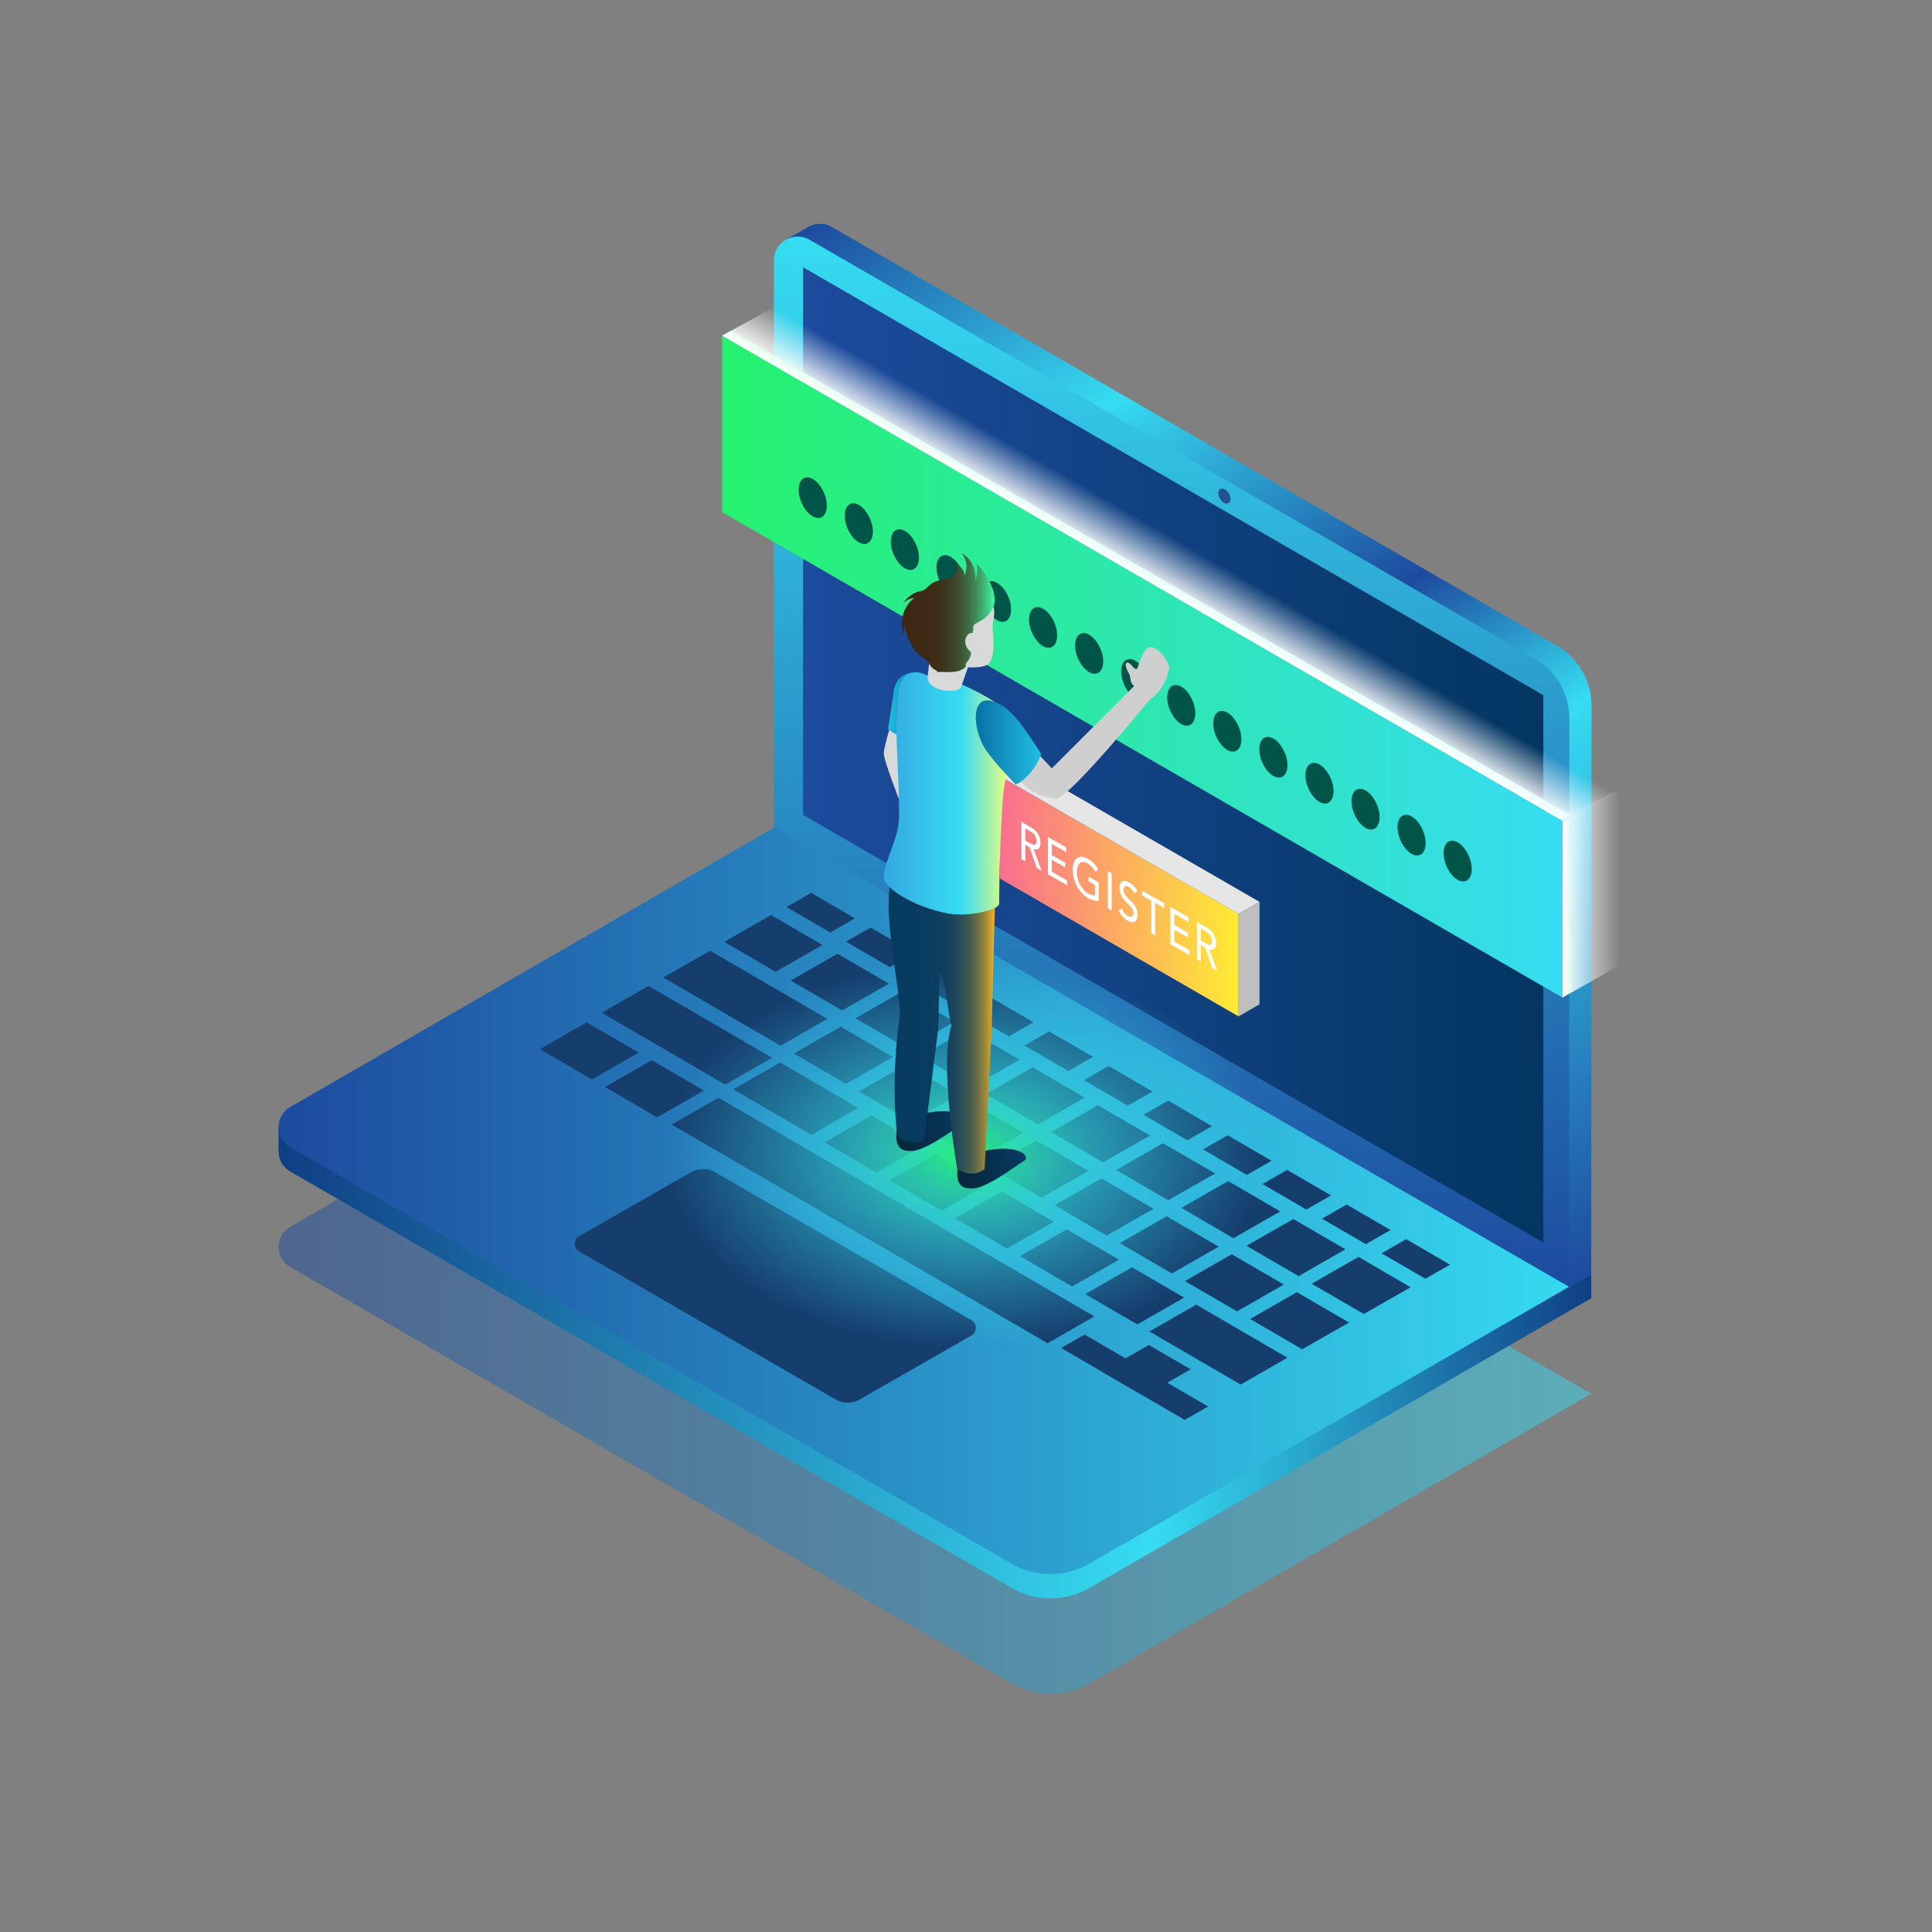 <?xml version="1.0" encoding="utf-8"?>
<!-- Generator: Adobe Illustrator 25.2.0, SVG Export Plug-In . SVG Version: 6.00 Build 0)  -->
<svg version="1.1" xmlns="http://www.w3.org/2000/svg" xmlns:xlink="http://www.w3.org/1999/xlink" x="0px" y="0px"
	 viewBox="0 0 500 500" style="enable-background:new 0 0 500 500;" xml:space="preserve">
<rect x="0" y="0" width="500" height="500" fill="#808080" stroke="none"/>
<style type="text/css">
	.st0{opacity:0.5;fill:url(#SVGID_1_);}
	.st1{fill:url(#SVGID_2_);}
	.st2{fill:url(#SVGID_3_);}
	.st3{fill:url(#SVGID_4_);}
	.st4{fill:url(#SVGID_5_);}
	.st5{fill:url(#SVGID_6_);}
	.st6{fill:#163E6D;}
	.st7{fill:#235091;}
	.st8{fill:url(#SVGID_7_);}
	.st9{fill:url(#SVGID_8_);}
	.st10{fill:url(#SVGID_9_);}
	.st11{fill:url(#SVGID_10_);}
	.st12{fill:url(#SVGID_11_);}
	.st13{fill:#005448;}
	.st14{fill:url(#SVGID_12_);}
	.st15{fill:#E6E6E6;}
	.st16{fill:#BFBFBF;}
	.st17{fill:#FFFFFF;}
	.st18{fill:url(#SVGID_13_);}
	.st19{fill:#D9D9D9;}
	.st20{fill:url(#SVGID_14_);}
	.st21{fill:url(#SVGID_15_);}
	.st22{fill:url(#SVGID_16_);}
	.st23{fill:#CFCFCF;}
	.st24{fill:url(#SVGID_17_);}
	.st25{fill:url(#SVGID_18_);}
	.st26{fill:url(#SVGID_19_);}
	.st27{fill:url(#SVGID_20_);}
</style>
<g id="OBJECTS">
	<g>
		<g>
			<linearGradient id="SVGID_1_" gradientUnits="userSpaceOnUse" x1="72.087" y1="340.137" x2="411.81" y2="340.137">
				<stop  offset="0" style="stop-color:#1D4B9E"/>
				<stop  offset="1" style="stop-color:#36DCF2"/>
			</linearGradient>
			<path class="st0" d="M75.09,327.89l186.68,107.77c6.24,3.6,13.93,3.6,20.18,0l129.87-74.97L206.04,241.9L75.09,317.5
				C71.09,319.81,71.09,325.58,75.09,327.89z"/>
			<linearGradient id="SVGID_2_" gradientUnits="userSpaceOnUse" x1="72.087" y1="317.685" x2="411.81" y2="317.685">
				<stop  offset="0" style="stop-color:#0F3F84"/>
				<stop  offset="0.665" style="stop-color:#36DCF2"/>
				<stop  offset="1" style="stop-color:#0F3F84"/>
			</linearGradient>
			<path class="st1" d="M394.31,330.41L206.04,221.71L79.77,294.61l0.35-1.76l-8.03-1.15v6.15l0.01,0
				c-0.05,2.07,0.95,4.15,2.99,5.33l186.68,107.77c6.24,3.6,13.93,3.6,20.18,0l129.87-74.97v-6.29L394.31,330.41z"/>
			<linearGradient id="SVGID_3_" gradientUnits="userSpaceOnUse" x1="72.087" y1="309.137" x2="411.81" y2="309.137">
				<stop  offset="0" style="stop-color:#1D4B9E"/>
				<stop  offset="1" style="stop-color:#36DCF2"/>
			</linearGradient>
			<path class="st2" d="M75.09,296.89l186.68,107.77c6.24,3.6,13.93,3.6,20.18,0l129.87-74.97L206.04,210.9L75.09,286.5
				C71.09,288.81,71.09,294.58,75.09,296.89z"/>
		</g>
		<g>
			<linearGradient id="SVGID_4_" gradientUnits="userSpaceOnUse" x1="219.944" y1="51.723" x2="398.746" y2="337.866">
				<stop  offset="0" style="stop-color:#1D4B9E"/>
				<stop  offset="0.238" style="stop-color:#36DCF2"/>
				<stop  offset="0.476" style="stop-color:#1D4B9E"/>
				<stop  offset="0.624" style="stop-color:#36DCF2"/>
				<stop  offset="1" style="stop-color:#1D4B9E"/>
			</linearGradient>
			<path class="st3" d="M402.92,167.08L215.27,58.75c-2.15-1.24-4.57-1.01-6.4,0.16l-0.01-0.01l-5.29,3.05l1.66,2.06l0.81,0.13
				v146.77l193.61,111.78l-0.42,0.81l6.83,9.53l5.75-3.31l0.09-147.04C411.91,176.24,408.48,170.3,402.92,167.08z"/>
			<linearGradient id="SVGID_5_" gradientUnits="userSpaceOnUse" x1="303.225" y1="333.015" x2="303.225" y2="61.229">
				<stop  offset="0" style="stop-color:#1D4B9E"/>
				<stop  offset="1" style="stop-color:#36DCF2"/>
			</linearGradient>
			<path class="st4" d="M200.29,214.22V67.39c0-4.74,5.13-7.7,9.23-5.33L397.17,170.4c5.57,3.21,8.99,9.15,8.99,15.58l-0.09,147.04
				L200.29,214.22z"/>
		</g>
		<linearGradient id="SVGID_6_" gradientUnits="userSpaceOnUse" x1="207.833" y1="195.35" x2="399.411" y2="195.35">
			<stop  offset="0" style="stop-color:#1D4B9E"/>
			<stop  offset="1" style="stop-color:#033660"/>
		</linearGradient>
		<polygon class="st5" points="207.83,210.9 399.41,321.54 399.41,179.91 207.83,69.16 		"/>
		<g>
			<g>
				<polygon class="st6" points="357.53,324.35 368.88,330.95 375.26,327.3 363.92,320.69 				"/>
				<polygon class="st6" points="339.46,332.23 352.94,340.07 365.06,333.14 351.58,325.29 				"/>
				<polygon class="st6" points="322.59,322.41 336.08,330.26 348.2,323.32 334.71,315.48 				"/>
				<polygon class="st6" points="305.73,312.6 319.21,320.45 331.33,313.51 317.85,305.66 				"/>
				<polygon class="st6" points="288.86,302.79 302.35,310.63 314.47,303.69 300.98,295.85 				"/>
				<polygon class="st6" points="272,292.97 285.48,300.82 297.6,293.88 284.12,286.03 				"/>
				<polygon class="st6" points="255.13,283.16 268.62,291 280.73,284.06 267.25,276.22 				"/>
				<polygon class="st6" points="238.27,273.34 251.75,281.19 263.87,274.25 250.39,266.4 				"/>
				<polygon class="st6" points="221.4,263.53 234.89,271.37 247,264.44 233.52,256.59 				"/>
				<polygon class="st6" points="280.84,334.91 294.33,342.75 306.45,335.82 292.96,327.97 				"/>
				<polygon class="st6" points="263.98,325.09 277.46,332.94 289.58,326 276.1,318.15 				"/>
				<polygon class="st6" points="247.11,315.28 260.6,323.12 272.71,316.19 259.23,308.34 				"/>
				<polygon class="st6" points="230.25,305.46 243.73,313.31 255.85,306.37 242.37,298.53 				"/>
				<polygon class="st6" points="213.38,295.65 226.87,303.49 238.98,296.56 225.5,288.71 				"/>
				<polygon class="st6" points="189.77,281.91 210,293.68 222.12,286.74 201.89,274.97 				"/>
				<polygon class="st6" points="204.63,253.76 217.93,261.51 230.05,254.57 216.75,246.83 				"/>
				<polygon class="st6" points="187.42,243.75 200.73,251.5 212.85,244.56 199.54,236.82 				"/>
				<polygon class="st6" points="323.53,341.35 337.01,349.2 349.13,342.26 335.64,334.41 				"/>
				<polygon class="st6" points="306.66,331.54 320.14,339.38 332.26,332.44 318.78,324.6 				"/>
				<g>
					<polygon class="st6" points="156.57,281.32 170.05,289.17 182.17,282.23 168.68,274.38 					"/>
					<polygon class="st6" points="139.7,271.5 153.18,279.35 165.3,272.41 151.82,264.57 					"/>
				</g>
				<polygon class="st6" points="173.83,291.03 271.1,347.63 283.22,340.69 185.95,284.09 				"/>
				<polygon class="st6" points="289.8,321.72 303.28,329.57 315.4,322.63 301.91,314.78 				"/>
				<polygon class="st6" points="272.93,311.91 286.41,319.75 298.53,312.82 285.05,304.97 				"/>
				<polygon class="st6" points="256.06,302.09 269.55,309.94 281.67,303 268.18,295.15 				"/>
				<polygon class="st6" points="239.2,292.28 252.68,300.12 264.8,293.19 251.32,285.34 				"/>
				<polygon class="st6" points="222.33,282.46 235.82,290.31 247.94,283.37 234.45,275.53 				"/>
				<polygon class="st6" points="205.47,272.65 218.95,280.49 231.07,273.56 217.59,265.71 				"/>
				<polygon class="st6" points="171.66,252.97 202,270.63 214.12,263.69 183.78,246.04 				"/>
				<polygon class="st6" points="155.72,262.09 187.69,280.7 199.81,273.76 167.84,255.16 				"/>
				<g>
					<polygon class="st6" points="274.63,348.86 306.6,367.46 312.66,364 280.69,345.39 					"/>
					<polygon class="st6" points="285.2,355.01 296.03,361.31 308.15,354.38 297.32,348.08 					"/>
				</g>
				<polygon class="st6" points="297.47,344.58 321.07,358.32 333.19,351.38 309.59,337.64 				"/>
				<polygon class="st6" points="342.13,315.39 353.48,321.99 359.86,318.33 348.52,311.73 				"/>
				<polygon class="st6" points="326.73,306.43 338.08,313.03 344.46,309.37 333.12,302.77 				"/>
				<polygon class="st6" points="311.33,297.46 322.68,304.07 329.06,300.41 317.72,293.81 				"/>
				<polygon class="st6" points="295.93,288.5 307.28,295.11 313.66,291.45 302.32,284.85 				"/>
				<polygon class="st6" points="280.53,279.54 291.88,286.14 298.26,282.49 286.92,275.88 				"/>
				<polygon class="st6" points="265.13,270.58 276.48,277.18 282.86,273.52 271.52,266.92 				"/>
				<polygon class="st6" points="249.73,261.62 261.07,268.22 267.46,264.56 256.11,257.96 				"/>
				<polygon class="st6" points="234.33,252.65 245.67,259.26 252.06,255.6 240.71,249 				"/>
				<polygon class="st6" points="218.93,243.69 230.27,250.3 236.66,246.64 225.31,240.04 				"/>
				<polygon class="st6" points="203.53,234.73 214.87,241.33 221.26,237.68 209.91,231.07 				"/>
			</g>
			<path class="st6" d="M251.37,341.64l-66.25-38.25c-1.96-1.13-4.38-1.13-6.34,0l-28.9,16.53c-1.51,0.87-1.51,3.05,0,3.93
				l66.46,38.37c1.88,1.08,4.19,1.08,6.07,0l28.96-16.57C252.92,344.76,252.92,342.54,251.37,341.64z"/>
		</g>
		<path class="st7" d="M315.73,129.07c0.59,1,1.59,1.5,2.22,1.12s0.67-1.49,0.08-2.49c-0.59-1-1.59-1.5-2.22-1.12
			C315.17,126.96,315.14,128.07,315.73,129.07z"/>
		<g>
			<linearGradient id="SVGID_7_" gradientUnits="userSpaceOnUse" x1="186.893" y1="172.513" x2="404.358" y2="172.513">
				<stop  offset="0" style="stop-color:#25F26E"/>
				<stop  offset="1" style="stop-color:#36DCF2"/>
			</linearGradient>
			<polygon class="st8" points="404.36,258.16 404.36,212.42 186.89,86.87 186.89,132.54 			"/>
			<linearGradient id="SVGID_8_" gradientUnits="userSpaceOnUse" x1="186.893" y1="148.979" x2="406.718" y2="148.979">
				<stop  offset="0" style="stop-color:#5FFF94"/>
				<stop  offset="1" style="stop-color:#69FFFF"/>
			</linearGradient>
			<polygon class="st9" points="186.89,86.87 189.19,85.54 406.72,211.13 404.36,212.42 			"/>
			<linearGradient id="SVGID_9_" gradientUnits="userSpaceOnUse" x1="299.099" y1="151.649" x2="305.663" y2="140.28">
				<stop  offset="0" style="stop-color:#FFFFFF"/>
				<stop  offset="0.122" style="stop-color:#FFFFFF;stop-opacity:0.878"/>
				<stop  offset="1" style="stop-color:#FFFFFF;stop-opacity:0"/>
			</linearGradient>
			<polygon class="st10" points="186.89,86.87 200.34,79.47 417.87,205.06 404.36,212.42 			"/>
			<linearGradient id="SVGID_10_" gradientUnits="userSpaceOnUse" x1="405.538" y1="258.159" x2="405.538" y2="211.127">
				<stop  offset="0" style="stop-color:#2ADB65"/>
				<stop  offset="1" style="stop-color:#11BECC"/>
			</linearGradient>
			<polygon class="st11" points="404.36,212.42 406.72,211.13 406.72,256.8 404.36,258.16 			"/>
			<linearGradient id="SVGID_11_" gradientUnits="userSpaceOnUse" x1="404.358" y1="231.155" x2="419.223" y2="231.155">
				<stop  offset="0" style="stop-color:#FFFFFF"/>
				<stop  offset="0.122" style="stop-color:#FFFFFF;stop-opacity:0.878"/>
				<stop  offset="1" style="stop-color:#FFFFFF;stop-opacity:0"/>
			</linearGradient>
			<polygon class="st12" points="404.36,212.42 419.22,204.15 419.22,249.82 404.36,258.16 			"/>
			<g>
				<path class="st13" d="M213.98,130.86c0,2.68-1.63,3.93-3.64,2.79c-2.01-1.13-3.64-4.22-3.64-6.9c0-2.68,1.63-3.93,3.64-2.79
					C212.35,125.09,213.98,128.18,213.98,130.86z"/>
				<path class="st13" d="M225.9,137.57c0,2.68-1.63,3.93-3.64,2.79c-2.01-1.13-3.64-4.22-3.64-6.9c0-2.68,1.63-3.93,3.64-2.79
					C224.27,131.81,225.9,134.9,225.9,137.57z"/>
				<path class="st13" d="M237.82,144.29c0,2.68-1.63,3.93-3.64,2.79c-2.01-1.13-3.64-4.22-3.64-6.9c0-2.68,1.63-3.93,3.64-2.79
					C236.19,138.53,237.82,141.62,237.82,144.29z"/>
				
					<ellipse transform="matrix(0.92 -0.391 0.391 0.92 -38.654 108.114)" class="st13" cx="246.1" cy="148.96" rx="3.18" ry="5.56"/>
				<path class="st13" d="M261.67,157.73c0,2.68-1.63,3.93-3.64,2.79c-2.01-1.13-3.64-4.22-3.64-6.9c0-2.68,1.63-3.93,3.64-2.79
					C260.04,151.96,261.67,155.05,261.67,157.73z"/>
				<path class="st13" d="M273.59,164.44c0,2.68-1.63,3.93-3.64,2.79s-3.64-4.22-3.64-6.9c0-2.68,1.63-3.93,3.64-2.79
					S273.59,161.77,273.59,164.44z"/>
				<path class="st13" d="M285.51,171.16c0,2.68-1.63,3.93-3.64,2.79c-2.01-1.13-3.64-4.22-3.64-6.9c0-2.68,1.63-3.93,3.64-2.79
					C283.88,165.4,285.51,168.49,285.51,171.16z"/>
				<path class="st13" d="M297.43,177.88c0,2.68-1.63,3.93-3.64,2.79c-2.01-1.13-3.64-4.22-3.64-6.9s1.63-3.93,3.64-2.79
					C295.8,172.12,297.43,175.2,297.43,177.88z"/>
				<path class="st13" d="M309.35,184.6c0,2.68-1.63,3.93-3.64,2.79c-2.01-1.13-3.64-4.22-3.64-6.9c0-2.68,1.63-3.93,3.64-2.79
					C307.72,178.83,309.35,181.92,309.35,184.6z"/>
				<path class="st13" d="M321.27,191.31c0,2.68-1.63,3.93-3.64,2.79c-2.01-1.13-3.64-4.22-3.64-6.9c0-2.68,1.63-3.93,3.64-2.79
					C319.64,185.55,321.27,188.64,321.27,191.31z"/>
				<path class="st13" d="M333.19,198.03c0,2.68-1.63,3.93-3.64,2.79c-2.01-1.13-3.64-4.22-3.64-6.9s1.63-3.93,3.64-2.79
					C331.56,192.27,333.19,195.36,333.19,198.03z"/>
				<path class="st13" d="M345.12,204.75c0,2.68-1.63,3.93-3.64,2.79c-2.01-1.13-3.64-4.22-3.64-6.9c0-2.68,1.63-3.93,3.64-2.79
					C343.49,198.99,345.12,202.07,345.12,204.75z"/>
				<path class="st13" d="M357.04,211.47c0,2.68-1.63,3.93-3.64,2.79c-2.01-1.13-3.64-4.22-3.64-6.9c0-2.68,1.63-3.93,3.64-2.79
					C355.41,205.7,357.04,208.79,357.04,211.47z"/>
				<path class="st13" d="M368.96,218.19c0,2.68-1.63,3.93-3.64,2.79c-2.01-1.13-3.64-4.22-3.64-6.9c0-2.68,1.63-3.93,3.64-2.79
					C367.33,212.42,368.96,215.51,368.96,218.19z"/>
				<path class="st13" d="M380.88,224.9c0,2.68-1.63,3.93-3.64,2.79c-2.01-1.13-3.64-4.22-3.64-6.9c0-2.68,1.63-3.93,3.64-2.79
					C379.25,219.14,380.88,222.23,380.88,224.9z"/>
			</g>
		</g>
		<g>
			<linearGradient id="SVGID_12_" gradientUnits="userSpaceOnUse" x1="258.79" y1="231.962" x2="320.548" y2="231.962">
				<stop  offset="0" style="stop-color:#F96E8D"/>
				<stop  offset="1" style="stop-color:#FFEB33"/>
			</linearGradient>
			<polygon class="st14" points="320.55,263.05 320.55,236.53 258.79,200.87 258.79,227.37 			"/>
			<polygon class="st15" points="258.79,200.87 264.2,197.74 325.97,233.41 320.55,236.53 			"/>
			<polygon class="st16" points="320.55,236.53 325.97,233.41 325.97,259.91 320.55,263.05 			"/>
			<g>
				<path class="st17" d="M264.34,212.69l2.59,1.48c1.88,1.07,2.36,2.83,2.36,4.04c0,1.23-0.7,1.99-1.81,1.52l2.09,5.59l-1.25-0.71
					l-1.87-5.32l-1.11-0.63v4.25l-1-0.57V212.69z M265.34,217.51l1.31,0.75c0.79,0.45,1.58,0.66,1.58-0.65c0-1.31-0.79-2-1.58-2.46
					l-1.31-0.75V217.51z"/>
				<path class="st17" d="M271.21,216.61l4.75,2.71v1.23l-3.75-2.14v2.88l3.49,1.99v1.23l-3.49-1.99v3.09l3.94,2.25v1.23l-4.94-2.82
					V216.61z"/>
				<path class="st17" d="M284.35,228.36v4.75c-0.72,0.16-1.89-0.19-2.79-0.7c-2.49-1.42-3.94-4.58-3.94-7.32
					c0-2.86,1.59-4.16,3.84-2.88c1.35,0.77,2.17,1.72,2.74,2.82l-0.71,0.59c-0.6-1.11-1.3-1.76-2.04-2.18
					c-1.68-0.96-2.77,0.15-2.77,2.26c0,2.18,1.24,4.55,2.86,5.47c0.7,0.4,1.36,0.6,1.81,0.53v-2.68l-1.63-0.93v-1.23L284.35,228.36z
					"/>
				<path class="st17" d="M286.7,225.44l1,0.57v9.64l-1-0.57V225.44z"/>
				<path class="st17" d="M290.32,235.14c0.35,0.91,0.97,1.59,1.56,1.93c0.65,0.37,1.46,0.29,1.46-0.77c0-2.22-3.63-2.91-3.63-6.67
					c0-1.13,0.73-2.28,2.49-1.27c0.8,0.46,1.57,1.11,2.12,2.31l-0.81,0.5c-0.25-0.65-0.74-1.27-1.31-1.59
					c-1.1-0.63-1.43,0.05-1.43,0.65c0,2.44,3.63,3.05,3.63,6.52c0,1.87-1.14,2.33-2.56,1.53c-0.95-0.54-1.85-1.48-2.35-2.67
					L290.32,235.14z"/>
				<path class="st17" d="M297.95,233.09l-2.37-1.35v-1.23l5.74,3.27v1.23l-2.37-1.35v8.42l-1-0.57V233.09z"/>
				<path class="st17" d="M302.9,234.69l4.75,2.71v1.23l-3.75-2.14v2.88l3.49,1.99v1.23l-3.49-1.99v3.09l3.94,2.25v1.23l-4.94-2.82
					V234.69z"/>
				<path class="st17" d="M309.77,238.61l2.59,1.48c1.88,1.07,2.36,2.83,2.36,4.04c0,1.23-0.7,1.99-1.81,1.52l2.09,5.59l-1.25-0.71
					l-1.87-5.32l-1.11-0.63v4.25l-1-0.57V238.61z M310.77,243.43l1.31,0.75c0.79,0.45,1.58,0.66,1.58-0.65s-0.79-2-1.58-2.46
					l-1.31-0.75V243.43z"/>
			</g>
		</g>
		
			<radialGradient id="SVGID_13_" cx="249.727" cy="299.508" r="77.022" gradientTransform="matrix(1 0 0 0.648 0 104.736)" gradientUnits="userSpaceOnUse">
			<stop  offset="0" style="stop-color:#25F26E"/>
			<stop  offset="0.083" style="stop-color:#29EC91;stop-opacity:0.917"/>
			<stop  offset="0.173" style="stop-color:#2DE7AF;stop-opacity:0.827"/>
			<stop  offset="0.274" style="stop-color:#31E3C7;stop-opacity:0.726"/>
			<stop  offset="0.387" style="stop-color:#33E0DA;stop-opacity:0.613"/>
			<stop  offset="0.518" style="stop-color:#35DEE8;stop-opacity:0.482"/>
			<stop  offset="0.683" style="stop-color:#36DCF0;stop-opacity:0.317"/>
			<stop  offset="1" style="stop-color:#36DCF2;stop-opacity:0"/>
		</radialGradient>
		<ellipse class="st18" cx="249.73" cy="298.94" rx="77.02" ry="49.94"/>
		<g>
			<path class="st19" d="M230.25,188.47c0,0-1.39,4.65-1.53,6.36s4.31,12.98,4.31,12.98l2.12-15.74l-2.74-3.96L230.25,188.47z"/>
			<linearGradient id="SVGID_14_" gradientUnits="userSpaceOnUse" x1="229.847" y1="182.213" x2="238.25" y2="182.213">
				<stop  offset="0" style="stop-color:#23BEE2"/>
				<stop  offset="1" style="stop-color:#0771A5"/>
			</linearGradient>
			<path class="st20" d="M238.25,174.19c-4.03-0.7-6.82,1.33-7.03,5.53l-0.02,0l-1.35,8.88c0,0,1.94,2.1,3.83,1.72
				c1.89-0.37,3.65-1.59,3.74-4c0.09-2.41,0.83-7.77,0.83-7.77l-1.02,0.17C237.85,176.25,238.25,174.19,238.25,174.19z"/>
			
				<linearGradient id="SVGID_15_" gradientUnits="userSpaceOnUse" x1="-1545.841" y1="302.423" x2="-1528.052" y2="302.423" gradientTransform="matrix(-1 0 0 1 -1280.327 0)">
				<stop  offset="0" style="stop-color:#083A63"/>
				<stop  offset="1" style="stop-color:#062638"/>
			</linearGradient>
			<path class="st21" d="M247.96,300.59c0.06,1.69-1.61,7.04,3.21,6.95c3.74,0.45,11.51-5.73,13.72-7.01
				c2.22-1.28-1.53-4.77-10.84-2.5C252.48,298.77,247.96,300.59,247.96,300.59z"/>
			
				<linearGradient id="SVGID_16_" gradientUnits="userSpaceOnUse" x1="-1530.08" y1="292.731" x2="-1512.291" y2="292.731" gradientTransform="matrix(-1 0 0 1 -1280.327 0)">
				<stop  offset="0" style="stop-color:#083A63"/>
				<stop  offset="1" style="stop-color:#062638"/>
			</linearGradient>
			<path class="st22" d="M232.2,290.9c0.06,1.69-1.61,7.04,3.21,6.95c3.74,0.45,11.51-5.73,13.72-7.01
				c2.22-1.28-1.53-4.77-10.84-2.5C236.72,289.08,232.2,290.9,232.2,290.9z"/>
			<path class="st23" d="M293.53,177.52l-21.32,21.33l-3.15-3.36c0,0-9.54,1.67-6.23,5.46c3.31,3.78,6.57,5.38,10.4,5.73
				c3.2,0.3,24.27-25.57,24.27-25.57c1.44-0.83,4.48-3.82,5.1-8.47c-0.33-1.58-2.46-4.87-4.79-5.24c-1.63-0.04-2.88,3.79-3.3,5.14
				c-0.4,1.28-1,0.3-1.94-0.64c-0.95-0.95-2.01-0.3-0.38,2.42C292.77,175.3,292.25,176.69,293.53,177.52z"/>
			
				<linearGradient id="SVGID_17_" gradientUnits="userSpaceOnUse" x1="-1537.946" y1="262.695" x2="-1510.312" y2="262.695" gradientTransform="matrix(-1 0 0 1 -1280.327 0)">
				<stop  offset="0" style="stop-color:#FFBA1F"/>
				<stop  offset="3.716052e-03" style="stop-color:#FAB820"/>
				<stop  offset="0.044" style="stop-color:#CDA02C"/>
				<stop  offset="0.089" style="stop-color:#A38B37"/>
				<stop  offset="0.138" style="stop-color:#7D7841"/>
				<stop  offset="0.191" style="stop-color:#5D6749"/>
				<stop  offset="0.25" style="stop-color:#415950"/>
				<stop  offset="0.317" style="stop-color:#2B4E56"/>
				<stop  offset="0.395" style="stop-color:#1A455B"/>
				<stop  offset="0.491" style="stop-color:#0F3F5E"/>
				<stop  offset="0.626" style="stop-color:#083C60"/>
				<stop  offset="1" style="stop-color:#063B60"/>
			</linearGradient>
			<path class="st24" d="M233.4,222.28l5.73-0.63l0.55,2.79l6.58,1.3l11.37,2.27l-1,38.77l-1.82,35.78c0,0-2.99,2.66-7.08,0
				c0,0-4.79-27.38-1.46-37.15c-1.22-3.94-1.04-10.08-3.15-13.96l-0.29,14.67l-3.69,29.04c-7.14,1.77-7.08-2.52-7.08-2.52
				c-1.55-15.22,0.8-29.95,0.8-29.95C233,253.58,225.97,228.5,233.4,222.28z"/>
			
				<linearGradient id="SVGID_18_" gradientUnits="userSpaceOnUse" x1="-1541.401" y1="205.337" x2="-1509.044" y2="205.337" gradientTransform="matrix(-1 0 0 1 -1280.327 0)">
				<stop  offset="0" style="stop-color:#ECFF7D"/>
				<stop  offset="0.378" style="stop-color:#36DCF2"/>
				<stop  offset="1" style="stop-color:#34A8E2"/>
			</linearGradient>
			<path class="st25" d="M248.94,177.16c-1.77,1.59-8.8,0.34-8.68-2.27c-1.61-0.63-2.76-1.18-4.42-0.75
				c-3.94,1.02-3.31,7.19-3.68,10.39c-0.58,5.01,0.54,15.81,0.52,26.84c-0.01,5.51-3.82,11.42-3.96,15.38
				c0,3.7,9.26,8.32,16.69,9.68c5.14,0.94,13.2-0.93,13.16-2.57c-0.04-1.64,0.38-27.3,1.61-31.85c1.22-4.55,1.34-16.07-0.55-18.38
				C257.22,180.7,248.94,177.16,248.94,177.16z"/>
			<g>
				<path class="st19" d="M256.75,156.1c1.25,2.75,0.03,4.2,0.12,6.22c0,1.79,1.34,9.27-2.18,10.07c-2.5,0.56-4.16,0.27-4.16,0.27
					l-1.81,5.15c-1,1.96-9.27,1.1-8.61-3.02l0.4-3.61c-1.88-0.87-5.35-3.98-5.35-10.13c0-6.15,6.55-10.88,12.46-10.88
					C253.53,150.17,256.4,155.34,256.75,156.1z"/>
				
					<linearGradient id="SVGID_19_" gradientUnits="userSpaceOnUse" x1="-1537.742" y1="158.585" x2="-1513.725" y2="158.585" gradientTransform="matrix(-1 0 0 1 -1280.327 0)">
					<stop  offset="0" style="stop-color:#40FFA8"/>
					<stop  offset="0.056" style="stop-color:#3FD98D"/>
					<stop  offset="0.126" style="stop-color:#3FAF71"/>
					<stop  offset="0.203" style="stop-color:#3E8B57"/>
					<stop  offset="0.286" style="stop-color:#3E6C42"/>
					<stop  offset="0.376" style="stop-color:#3E5230"/>
					<stop  offset="0.475" style="stop-color:#3D3F23"/>
					<stop  offset="0.59" style="stop-color:#3D3119"/>
					<stop  offset="0.734" style="stop-color:#3D2914"/>
					<stop  offset="1" style="stop-color:#3D2712"/>
				</linearGradient>
				<path class="st26" d="M251.58,163.89c-0.97-0.57-3.29,2.31-0.3,4.91c0.12,0.71-0.35,1.81-1.1,2.64
					c-0.75,0.83,0.63,0.91-1.38,1.93c-2.01,1.02-5.54,0.31-6.22,0.58c0.02-0.7-1.19-0.33-2.22-2.35c-1.38-1.82-3.31-1.83-4.92-5.55
					c0,0-1.17-2.13-1.13-4.23c0,0-0.56,0.92-0.49,2.71c0,0-2.04-5.99,2.8-9.8c0,0-1.66,0.08-2.96,1.42c0,0,1.82-2.92,5.03-3.24
					c1.91-0.86,1.54-2.32,5.53-2.93c4-0.62,3.79-3.35,3.15-4.46c0,0,2.41,1.89,2.23,3.48c0,0,1.56-2.82-0.65-5.78
					c0,0,3.68,1.68,3.52,6.95c0,0,0.78-2.11,0.31-4.09c0.91,0.3,5.96,6.86,4.31,10.93c-1.65,4.07-5.31,3.9-5.21,5.25
					C251.97,163.6,251.58,163.89,251.58,163.89z"/>
			</g>
			
				<linearGradient id="SVGID_20_" gradientUnits="userSpaceOnUse" x1="-1549.72" y1="192.128" x2="-1532.866" y2="192.128" gradientTransform="matrix(-1 0 0 1 -1280.327 0)">
				<stop  offset="0" style="stop-color:#23BEE2"/>
				<stop  offset="1" style="stop-color:#0771A5"/>
			</linearGradient>
			<path class="st27" d="M256.86,181.46c4.83,1.45,8.03,6.68,12.53,13.55c-0.08,1.5-3.07,6.63-6.54,8c0,0-5.79-5.91-7.84-9.1
				C251.77,188.84,251.08,179.72,256.86,181.46z"/>
		</g>
	</g>
</g>
<g id="DESIGNED_BY_FREEPIK">
</g>
</svg>
